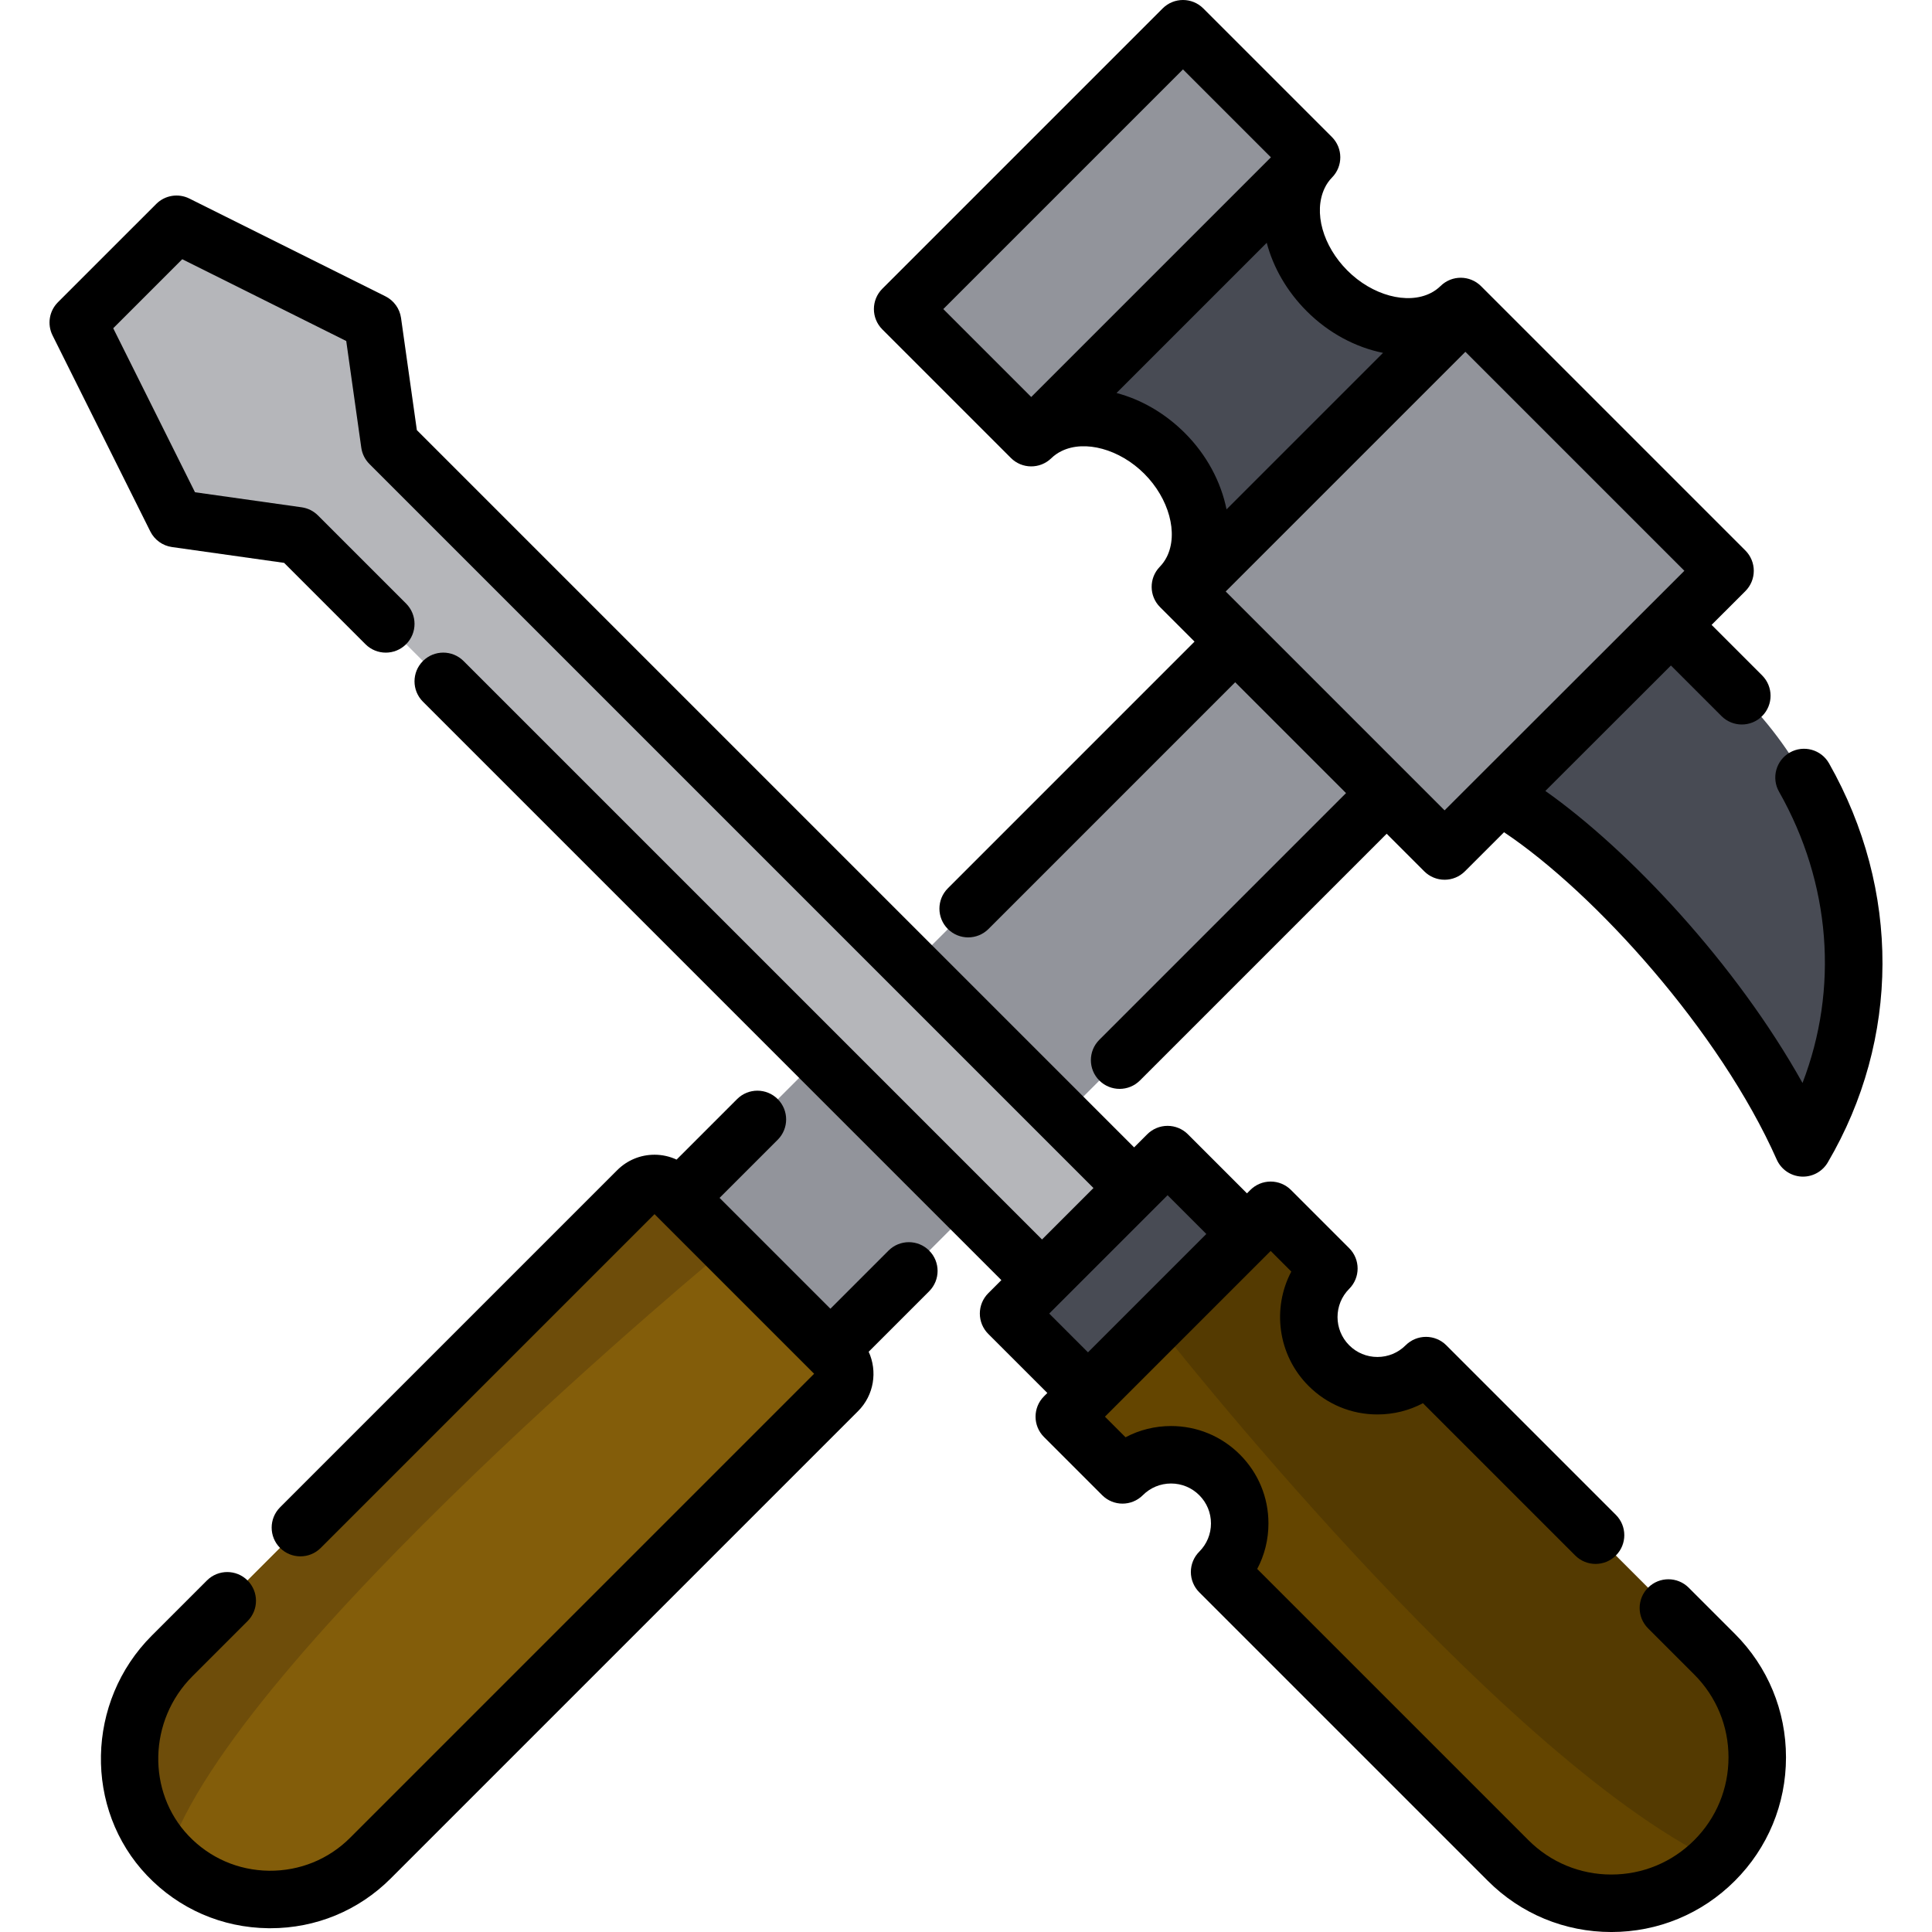<?xml version="1.0"?>
<svg xmlns="http://www.w3.org/2000/svg" xmlns:xlink="http://www.w3.org/1999/xlink" version="1.1" id="Layer_1" x="0px" y="0px" viewBox="0 0 511.996 511.996" style="enable-background:new 0 0 511.996 511.996;" xml:space="preserve" width="512px" height="512px" class=""><g><path style="fill:#835D0A" d="M222.018,368.564L98.179,492.403c-14.848,14.848-39.13,14.634-53.704-0.64  c-14.137-14.838-13.365-38.429,1.127-52.922L168.944,315.5c2.498-2.498,6.53-2.498,9.018,0l1.96,1.95l13.02,13.02v0.01  l27.116,27.116l1.96,1.95C224.506,362.034,224.506,366.076,222.018,368.564z" data-original="#E8B33F" class="active-path" data-old_color="#845E0B"/><rect x="169.455" y="235.43" transform="matrix(-0.707 0.707 -0.707 -0.707 653.768 256.832)" style="fill:#92949B;" width="208.475" height="56.77" data-original="#92949B" class=""/><g>
	<path style="fill:#484B54;" d="M461.596,184.381c30.887,30.887,39.719,79.791,16.208,119.819   c-16.287-36.696-53.974-78.089-80.329-93.327l14.334-14.334l30.994-30.951l0.014,0.014   C453.223,176.008,460.785,183.57,461.596,184.381z" data-original="#484B54" class=""/>
	<path style="fill:#484B54;" d="M383.809,86.991l-65.478,65.478l-2.284-1.522c4.474-8.984,1.738-21.63-7.418-30.786   c-9.099-9.099-21.651-11.856-30.621-7.483l-0.445-0.977l65.478-65.478l1.063,0.488c-4.216,8.955-1.429,21.364,7.59,30.384   c9.171,9.171,21.859,11.907,30.843,7.389L383.809,86.991z" data-original="#484B54" class=""/>
</g><g>
	<path style="fill:#92949B;" d="M344.104,46.711l-1.063-0.488l-65.478,65.478l0.445,0.977c-1.723,0.833-3.318,1.939-4.725,3.304   l-34.074-34.076l74.289-74.289l34.075,34.075C346.115,43.178,344.96,44.866,344.104,46.711z" data-original="#92949B" class=""/>
	<path style="fill:#92949B;" d="M457.151,151.27l-14.348,14.32l-30.994,30.951l-14.334,14.334l-14.65,14.65l-15.346-15.346   l0.007-0.007l-40.143-40.143l-0.007,0.007l-14.521-14.521c1.328-1.372,2.406-2.909,3.232-4.567l2.284,1.522l65.478-65.478   l-1.272-2.506c1.667-0.833,3.203-1.925,4.567-3.26C387.106,81.223,431.055,125.172,457.151,151.27z" data-original="#92949B" class=""/>
</g><path style="fill:#6E4D0A" d="M192.942,330.47v0.01c0,0-131.029,107.905-148.467,161.283  c-14.137-14.838-13.365-38.429,1.127-52.922L168.944,315.5c2.498-2.498,6.53-2.498,9.018,0l1.96,1.95L192.942,330.47z" data-original="#D39F37" class="" data-old_color="#704E0A"/><polygon style="fill:#484B54;" points="309.414,305.974 330.458,327.017 288.324,369.151 267.28,348.107 276.144,339.244   300.552,314.837 " data-original="#484B54" class=""/><path style="fill:#543A01" d="M465.685,465.714c0,9.892-3.778,19.794-11.324,27.339c-15.102,15.102-39.587,15.102-54.689,0  L323.2,416.591c7.109-7.109,7.109-18.626,0-25.735c-7.109-7.109-18.626-7.109-25.724,0l-15.427-15.427l6.276-6.276l18.24-18.23  l23.896-23.907l6.276-6.276l15.427,15.427c-7.109,7.099-7.109,18.626,0,25.725c7.109,7.109,18.626,7.109,25.735,0l76.463,76.473  C461.907,445.91,465.685,455.812,465.685,465.714z" data-original="#EA3D3D" class="" data-old_color="#553B01"/><polygon style="fill:#B5B6BA;" points="46.787,59.434 98.738,85.338 103.283,117.569 300.552,314.837 276.144,339.244   78.876,141.976 46.646,137.43 20.741,85.48 " data-original="#B5B6BA"/><path style="fill:#644500" d="M454.361,493.053c-15.102,15.102-39.587,15.102-54.689,0L323.2,416.591  c7.109-7.109,7.109-18.626,0-25.735c-7.109-7.109-18.626-7.109-25.724,0l-15.427-15.427l6.276-6.276l18.24-18.23  C307.773,352.467,395.671,464.505,454.361,493.053z" data-original="#D33333" class="" data-old_color="#664600"/><path d="M235.467,331.417l-15.404,15.404l-29.369-29.369l15.409-15.409c2.975-2.975,2.975-7.797,0-10.771  c-2.975-2.975-7.798-2.975-10.771,0l-16.03,16.03c-1.812-0.835-3.791-1.29-5.846-1.29c-3.737,0-7.252,1.456-9.896,4.1  l-89.334,89.334c-2.975,2.975-2.975,7.797,0,10.771c2.975,2.975,7.798,2.975,10.771,0l88.458-88.458l42.297,42.297L92.789,487.021  c-5.732,5.732-13.37,8.821-21.505,8.74c-8.131-0.095-15.695-3.384-21.298-9.257c-11.108-11.651-10.66-30.616,1-42.276l14.621-14.621  c2.975-2.975,2.975-7.797,0-10.771c-2.975-2.975-7.798-2.974-10.771,0l-14.621,14.621c-17.46,17.461-18.023,45.974-1.252,63.562  c8.46,8.868,19.874,13.831,32.142,13.975c0.185,0.002,0.367,0.003,0.55,0.003c12.066,0,23.379-4.677,31.905-13.205l123.839-123.839  c4.248-4.248,5.173-10.565,2.806-15.732l16.032-16.032c2.975-2.975,2.975-7.798,0-10.771  C243.264,328.443,238.441,328.443,235.467,331.417z" data-original="#000000" class="" style="fill:#000000"/><path d="M484.709,202.29c-2.076-3.66-6.725-4.944-10.383-2.869c-3.659,2.075-4.944,6.723-2.869,10.382  c13.771,24.288,15.84,52.236,6.224,77.194c-17.578-31.491-45.834-61.628-68.148-77.389l33.275-33.243l13.402,13.402  c1.488,1.488,3.437,2.232,5.387,2.232c1.949,0,3.898-0.743,5.385-2.23c2.976-2.974,2.976-7.797,0.002-10.772l-13.398-13.398  l8.946-8.938c1.431-1.428,2.235-3.366,2.236-5.388c0.001-2.021-0.801-3.96-2.231-5.39l-70.045-70.045  c-2.952-2.952-7.732-2.978-10.714-0.057c-0.786,0.77-1.676,1.406-2.66,1.897c-6.193,3.116-15.462,0.603-22.036-5.971  c-6.536-6.535-9.038-15.48-6.064-21.797c0.497-1.071,1.167-2.043,1.995-2.886c2.925-2.983,2.901-7.765-0.053-10.718L318.884,2.231  c-2.975-2.975-7.798-2.975-10.771,0L233.823,76.52c-2.975,2.975-2.975,7.797,0,10.771l34.075,34.075  c2.941,2.942,7.7,2.979,10.688,0.083c0.806-0.782,1.727-1.426,2.761-1.926c6.181-3.015,15.392-0.482,21.897,6.022  c6.555,6.555,9.071,15.808,5.985,22.005c-0.487,0.979-1.121,1.875-1.883,2.661c-2.895,2.988-2.858,7.745,0.084,10.687l9.132,9.132  l-65.375,65.384c-2.975,2.975-2.974,7.798,0.001,10.772c1.487,1.487,3.436,2.23,5.386,2.23c1.95,0,3.899-0.743,5.387-2.231  l65.374-65.383l29.373,29.373l-65.384,65.384c-2.975,2.975-2.975,7.797,0,10.771c1.487,1.488,3.437,2.231,5.386,2.231  c1.949,0,3.899-0.743,5.386-2.231l65.384-65.384l9.961,9.961c1.428,1.428,3.366,2.231,5.386,2.231s3.958-0.802,5.386-2.231  l10.371-10.361c24.057,16.096,57.176,52.756,72.26,86.742c1.159,2.61,3.679,4.353,6.53,4.515c0.145,0.008,0.289,0.012,0.433,0.012  c2.689,0,5.194-1.422,6.566-3.759C503.586,275.346,503.712,235.807,484.709,202.29z M249.981,81.906l63.517-63.517l23.303,23.303  l-63.517,63.518L249.981,81.906z M295.89,104.146l39.805-39.806c1.711,6.492,5.3,12.827,10.614,18.14  c5.816,5.816,12.977,9.575,20.205,11.033l-41.472,41.472c-1.457-7.235-5.215-14.4-11.026-20.212  C308.69,109.449,302.364,105.859,295.89,104.146z M382.825,214.751l-58.003-58.003l63.518-63.517l58.033,58.033L382.825,214.751z" data-original="#000000" class="" style="fill:#000000"/><path d="M447.522,420.751c-2.975-2.975-7.798-2.975-10.771,0c-2.975,2.975-2.975,7.797,0,10.771l12.227,12.227  c5.862,5.862,9.09,13.66,9.09,21.961c0,8.299-3.228,16.098-9.09,21.96c-5.866,5.866-13.666,9.096-21.961,9.096  c-8.295,0-16.095-3.231-21.961-9.096l-71.886-71.885c1.947-3.672,2.979-7.788,2.979-12.062c0-6.894-2.685-13.376-7.561-18.251  c-4.875-4.876-11.357-7.561-18.251-7.561c-4.274,0-8.39,1.032-12.062,2.978l-5.458-5.458l43.921-43.921l5.465,5.465  c-5.14,9.746-3.614,22.116,4.575,30.306c4.876,4.876,11.357,7.561,18.252,7.561c4.274,0,8.39-1.032,12.062-2.978l40.358,40.358  c2.975,2.975,7.798,2.975,10.771,0c2.975-2.975,2.975-7.797,0-10.771l-44.94-44.94c-1.428-1.429-3.366-2.231-5.386-2.231  s-3.958,0.802-5.386,2.231c-1.999,1.999-4.654,3.099-7.48,3.099s-5.481-1.101-7.48-3.099c-4.124-4.124-4.124-10.835,0-14.959  c2.975-2.975,2.974-7.798,0-10.771l-15.426-15.426c-1.428-1.429-3.366-2.231-5.386-2.231s-3.958,0.802-5.386,2.231l-0.894,0.894  l-15.657-15.657c-1.428-1.429-3.366-2.231-5.386-2.231s-3.958,0.802-5.386,2.231l-3.477,3.477L110.47,113.984l-4.19-29.709  c-0.35-2.483-1.899-4.634-4.144-5.753L50.186,52.618c-2.931-1.46-6.468-0.887-8.785,1.431L15.355,80.094  c-2.317,2.317-2.892,5.854-1.431,8.785l25.905,51.951c1.119,2.243,3.27,3.793,5.753,4.144l29.709,4.19l21.559,21.559  c2.975,2.975,7.798,2.975,10.771,0c2.975-2.975,2.975-7.798,0-10.771l-23.358-23.358c-1.169-1.169-2.686-1.926-4.322-2.156  l-28.265-3.987l-21.67-43.461l18.292-18.292l43.458,21.67l3.987,28.265c0.231,1.637,0.987,3.153,2.156,4.322l191.882,191.882  l-13.636,13.636L122.852,175.18c-2.975-2.975-7.798-2.975-10.771,0c-2.975,2.975-2.975,7.797,0,10.771l153.292,153.292l-3.477,3.477  c-1.429,1.428-2.231,3.366-2.231,5.386s0.802,3.958,2.231,5.386l15.658,15.657l-0.893,0.894c-2.975,2.975-2.975,7.797,0,10.771  l15.426,15.426c2.975,2.975,7.798,2.975,10.771,0c1.999-1.999,4.654-3.1,7.48-3.1c2.825,0,5.481,1.101,7.48,3.1  c1.999,1.999,3.099,4.654,3.099,7.48s-1.1,5.481-3.099,7.48c-1.429,1.428-2.231,3.366-2.231,5.386c0,2.02,0.802,3.958,2.231,5.386  l76.469,76.468c8.743,8.743,20.367,13.558,32.732,13.558c12.365,0,23.989-4.815,32.732-13.558  c8.739-8.739,13.552-20.363,13.552-32.732c0-12.369-4.813-23.993-13.552-32.732L447.522,420.751z M278.052,348.107l27.885-27.885  l0,0l0,0l3.477-3.477l10.272,10.272l-31.362,31.362L278.052,348.107z" data-original="#000000" class="" style="fill:#000000"/></g> </svg>
